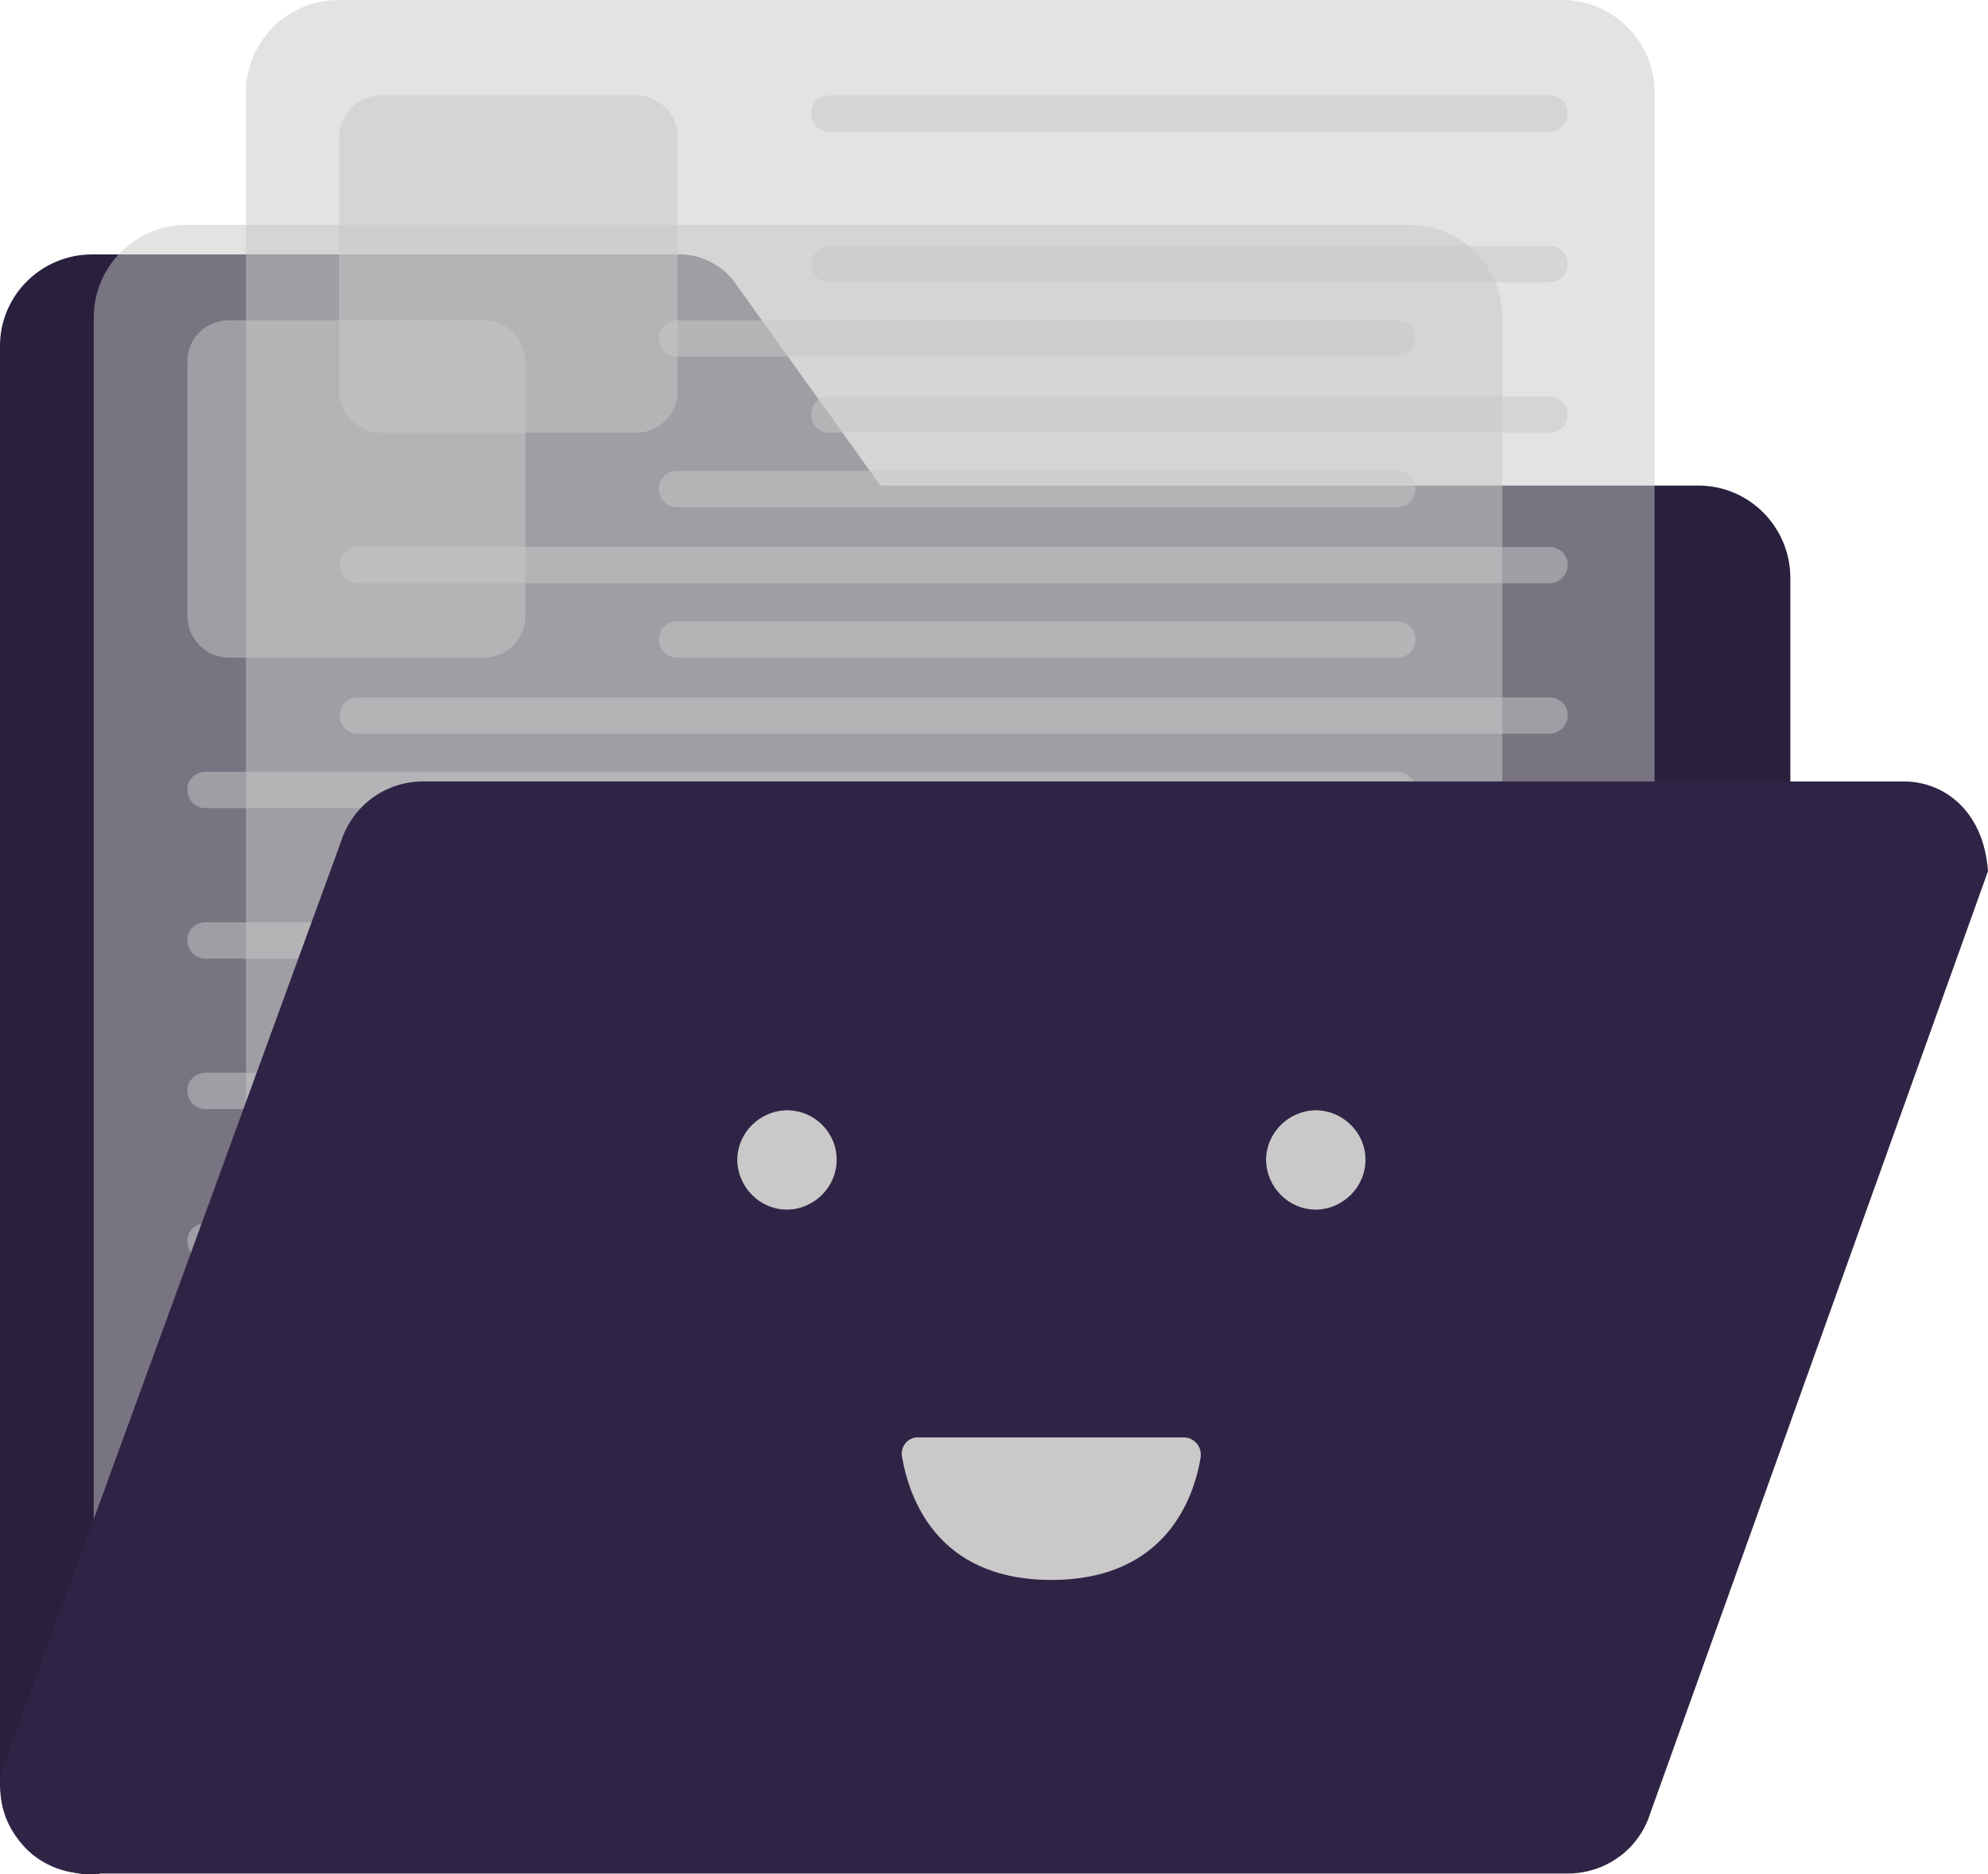 <?xml version="1.0" encoding="utf-8"?>
<!-- Generator: Adobe Illustrator 22.1.0, SVG Export Plug-In . SVG Version: 6.00 Build 0)  -->
<svg version="1.1" id="Layer_1" xmlns="http://www.w3.org/2000/svg" xmlns:xlink="http://www.w3.org/1999/xlink" x="0px" y="0px"
	 viewBox="0 0 350 330" style="enable-background:new 0 0 350 330;" xml:space="preserve">
<style type="text/css">
	.st0{fill:#28203D;}
	.st1{opacity:0.5;fill:#C9C9C9;enable-background:new    ;}
	.st2{fill:#2F2445;}
	.st3{fill:#C9C9C9;}
</style>
<g>
	<path class="st0" d="M0,313.5V60.9c0-8.9,7.3-16.1,16.2-16.1h103.5c3.8,0,7.5,1.9,9.7,5l25.6,35.7H299c8.9,0,16.1,7.2,16.2,16.1
		V138c0,6.6-5.3,11.9-11.9,11.9H74.3l-0.4,0.1c-1,0.1-1.8,0.7-2.2,1.6c0,0.1,0,0.1,0,0.2l-47.1,166c-1.5,5.2-3.6,12.7-8.9,12.3
		C-0.7,328.8,0,313.5,0,313.5z"/>
	<path class="st1" d="M32.8,39.6h215.4c9,0,16.3,7.3,16.3,16.3v255.5c0,9-7.3,16.3-16.3,16.3H32.8c-9,0-16.3-7.3-16.3-16.3V56
		C16.5,46.9,23.8,39.6,32.8,39.6z"/>
	<path class="st1" d="M40.3,56.4h44.9c4,0,7.3,3.3,7.3,7.3v44.8c0,4-3.3,7.3-7.3,7.3H40.3c-4,0-7.3-3.3-7.3-7.3V63.7
		C32.9,59.7,36.2,56.4,40.3,56.4z M119.2,56.4H246c1.8,0,3.2,1.4,3.2,3.2l0,0c0,1.8-1.4,3.2-3.2,3.2H119.2c-1.8,0-3.2-1.4-3.2-3.2
		l0,0C116,57.8,117.4,56.4,119.2,56.4z M119.2,82.9H246c1.8,0,3.2,1.4,3.2,3.2l0,0c0,1.8-1.4,3.2-3.2,3.2H119.2
		c-1.8,0-3.2-1.4-3.2-3.2l0,0C116,84.3,117.4,82.9,119.2,82.9z M119.2,109.4H246c1.8,0,3.2,1.4,3.2,3.2l0,0c0,1.8-1.4,3.2-3.2,3.2
		H119.2c-1.8,0-3.2-1.4-3.2-3.2l0,0C116,110.8,117.4,109.4,119.2,109.4z M36.2,135.9H246c1.8,0,3.2,1.4,3.2,3.2l0,0
		c0,1.8-1.4,3.2-3.2,3.2H36.2c-1.8,0-3.2-1.4-3.2-3.2l0,0C32.9,137.3,34.4,135.9,36.2,135.9z M36.2,162.4H246c1.8,0,3.2,1.4,3.2,3.2
		l0,0c0,1.8-1.4,3.2-3.2,3.2H36.2c-1.8,0-3.2-1.4-3.2-3.2l0,0C32.9,163.8,34.4,162.4,36.2,162.4z M36.2,188.9H246
		c1.8,0,3.2,1.4,3.2,3.2l0,0c0,1.8-1.4,3.2-3.2,3.2H36.2c-1.8,0-3.2-1.4-3.2-3.2l0,0C32.9,190.3,34.4,188.9,36.2,188.9z M36.2,215.4
		H246c1.8,0,3.2,1.4,3.2,3.2l0,0c0,1.8-1.4,3.2-3.2,3.2H36.2c-1.8,0-3.2-1.4-3.2-3.2l0,0C32.9,216.8,34.4,215.4,36.2,215.4z
		 M36.2,241.9H246c1.8,0,3.2,1.4,3.2,3.2l0,0c0,1.8-1.4,3.2-3.2,3.2H36.2c-1.8,0-3.2-1.4-3.2-3.2l0,0
		C32.9,243.3,34.4,241.9,36.2,241.9z M35.6,268.3h209.8c1.8,0,3.2,1.4,3.2,3.2l0,0c0,1.8-1.4,3.2-3.2,3.2H35.6
		c-1.8,0-3.2-1.4-3.2-3.2l0,0C32.4,269.8,33.8,268.3,35.6,268.3z"/>
	<path class="st1" d="M43.3,313.5V16.3c0-9,7.3-16.3,16.3-16.3c0,0,0,0,0,0H275c9,0,16.3,7.3,16.3,16.3v297.2
		c0,9-7.3,16.3-16.3,16.3H59.6C50.6,329.9,43.3,322.5,43.3,313.5z"/>
	<path class="st1" d="M35.6,294.8h209.8c1.8,0,3.2,1.4,3.2,3.2l0,0c0,1.8-1.4,3.2-3.2,3.2H35.6c-1.8,0-3.2-1.4-3.2-3.2l0,0
		C32.4,296.3,33.8,294.8,35.6,294.8z M59.7,68.9V24.1c0-4,3.3-7.3,7.3-7.3H112c4,0,7.3,3.3,7.3,7.3v44.8c0,4.1-3.3,7.3-7.3,7.3
		c0,0,0,0,0,0H67.1C63,76.2,59.7,72.9,59.7,68.9L59.7,68.9z M276,20L276,20c0-1.8-1.4-3.2-3.2-3.2H146c-1.8,0-3.2,1.4-3.2,3.2
		c0,0,0,0,0,0l0,0c0,1.8,1.5,3.2,3.2,3.2h126.8C274.6,23.2,276,21.8,276,20z M276,46.5L276,46.5c0-1.8-1.4-3.2-3.2-3.2H146
		c-1.8,0-3.2,1.4-3.2,3.2l0,0c0,1.8,1.4,3.2,3.2,3.2h126.8C274.6,49.7,276,48.3,276,46.5L276,46.5z M276,73L276,73
		c0-1.8-1.4-3.2-3.2-3.2H146c-1.8,0-3.2,1.4-3.2,3.2l0,0c0,1.8,1.4,3.2,3.2,3.2c0,0,0,0,0,0h126.8C274.6,76.2,276,74.8,276,73
		L276,73z M276,99.5L276,99.5c0-1.8-1.4-3.2-3.2-3.2H63c-1.8,0-3.2,1.4-3.2,3.2l0,0c0,1.8,1.4,3.2,3.2,3.2h209.8
		C274.6,102.7,276,101.2,276,99.5L276,99.5z M276,126L276,126c0-1.8-1.4-3.2-3.2-3.2H63c-1.8,0-3.2,1.4-3.2,3.2c0,0,0,0,0,0l0,0
		c0,1.8,1.5,3.2,3.2,3.2c0,0,0,0,0,0h209.8C274.6,129.2,276,127.7,276,126L276,126z M276,152.5L276,152.5c0-1.8-1.4-3.2-3.2-3.2H63
		c-1.8,0-3.2,1.4-3.2,3.2l0,0c0,1.8,1.4,3.2,3.2,3.2h209.8C274.6,155.7,276,154.2,276,152.5L276,152.5z M276,179L276,179
		c0-1.8-1.4-3.2-3.2-3.2H63c-1.8,0-3.2,1.4-3.2,3.2c0,0,0,0,0,0l0,0c0,1.8,1.4,3.2,3.2,3.2c0,0,0,0,0,0h209.8
		C274.6,182.2,276,180.7,276,179L276,179z M276,205.5L276,205.5c0-1.8-1.4-3.2-3.2-3.2H63c-1.8,0-3.2,1.4-3.2,3.2l0,0
		c0,1.8,1.4,3.2,3.2,3.2h209.8C274.6,208.7,276,207.2,276,205.5L276,205.5z M275.5,231.9L275.5,231.9c0-1.8-1.4-3.2-3.2-3.2H62.4
		c-1.8,0-3.2,1.4-3.2,3.2l0,0c0,1.8,1.4,3.2,3.2,3.2h209.8C274,235.2,275.4,233.7,275.5,231.9L275.5,231.9z M275.5,258.4
		L275.5,258.4c0-1.8-1.4-3.2-3.2-3.2H62.4c-1.8,0-3.2,1.4-3.2,3.2l0,0c0,1.8,1.4,3.2,3.2,3.2h209.8
		C274,261.7,275.4,260.2,275.5,258.4L275.5,258.4z M275.5,284.9L275.5,284.9c0-1.8-1.4-3.2-3.2-3.2H62.4c-1.8,0-3.2,1.4-3.2,3.2l0,0
		c0,1.8,1.4,3.2,3.2,3.2h209.8C274,288.2,275.4,286.7,275.5,284.9L275.5,284.9z M275.5,311.4L275.5,311.4c0-1.8-1.4-3.2-3.2-3.2
		H62.4c-1.8,0-3.2,1.4-3.2,3.2l0,0c0,1.8,1.4,3.2,3.2,3.2h209.8C274,314.6,275.4,313.2,275.5,311.4L275.5,311.4z"/>
	<path class="st2" d="M60,148.3c2-6.4,7.8-10.7,14.5-10.7h260.7c6.8,0,14,4.9,14.8,15.8l-59.5,166c-2,6.3-7.9,10.5-14.5,10.5H15.3
		c-4.7,0-9.1-2.1-11.9-5.8c-2.8-3.4-3.9-7.8-3.1-12.2L60,148.3z"/>
	<path class="st3" d="M240.4,204.2c0,4.8-3.9,8.7-8.7,8.8c-4.8,0-8.7-3.9-8.8-8.7c0-4.8,3.9-8.7,8.7-8.8c0,0,0,0,0,0
		C236.4,195.5,240.4,199.4,240.4,204.2z M147.3,204.2c0,4.8-3.9,8.7-8.7,8.8c-4.8,0-8.7-3.9-8.8-8.7c0-4.8,3.9-8.7,8.7-8.8
		c0,0,0,0,0,0C143.4,195.5,147.3,199.4,147.3,204.2z M211.4,256.5c-1.1,6.9-5.9,21.7-26.3,21.7s-25.1-14.8-26.3-21.7
		c-0.3-1.6,0.8-3.2,2.5-3.4c0.2,0,0.3,0,0.5,0h46.6c1.7,0,3,1.4,3,3C211.4,256.2,211.4,256.4,211.4,256.5L211.4,256.5z"/>
</g>
</svg>
